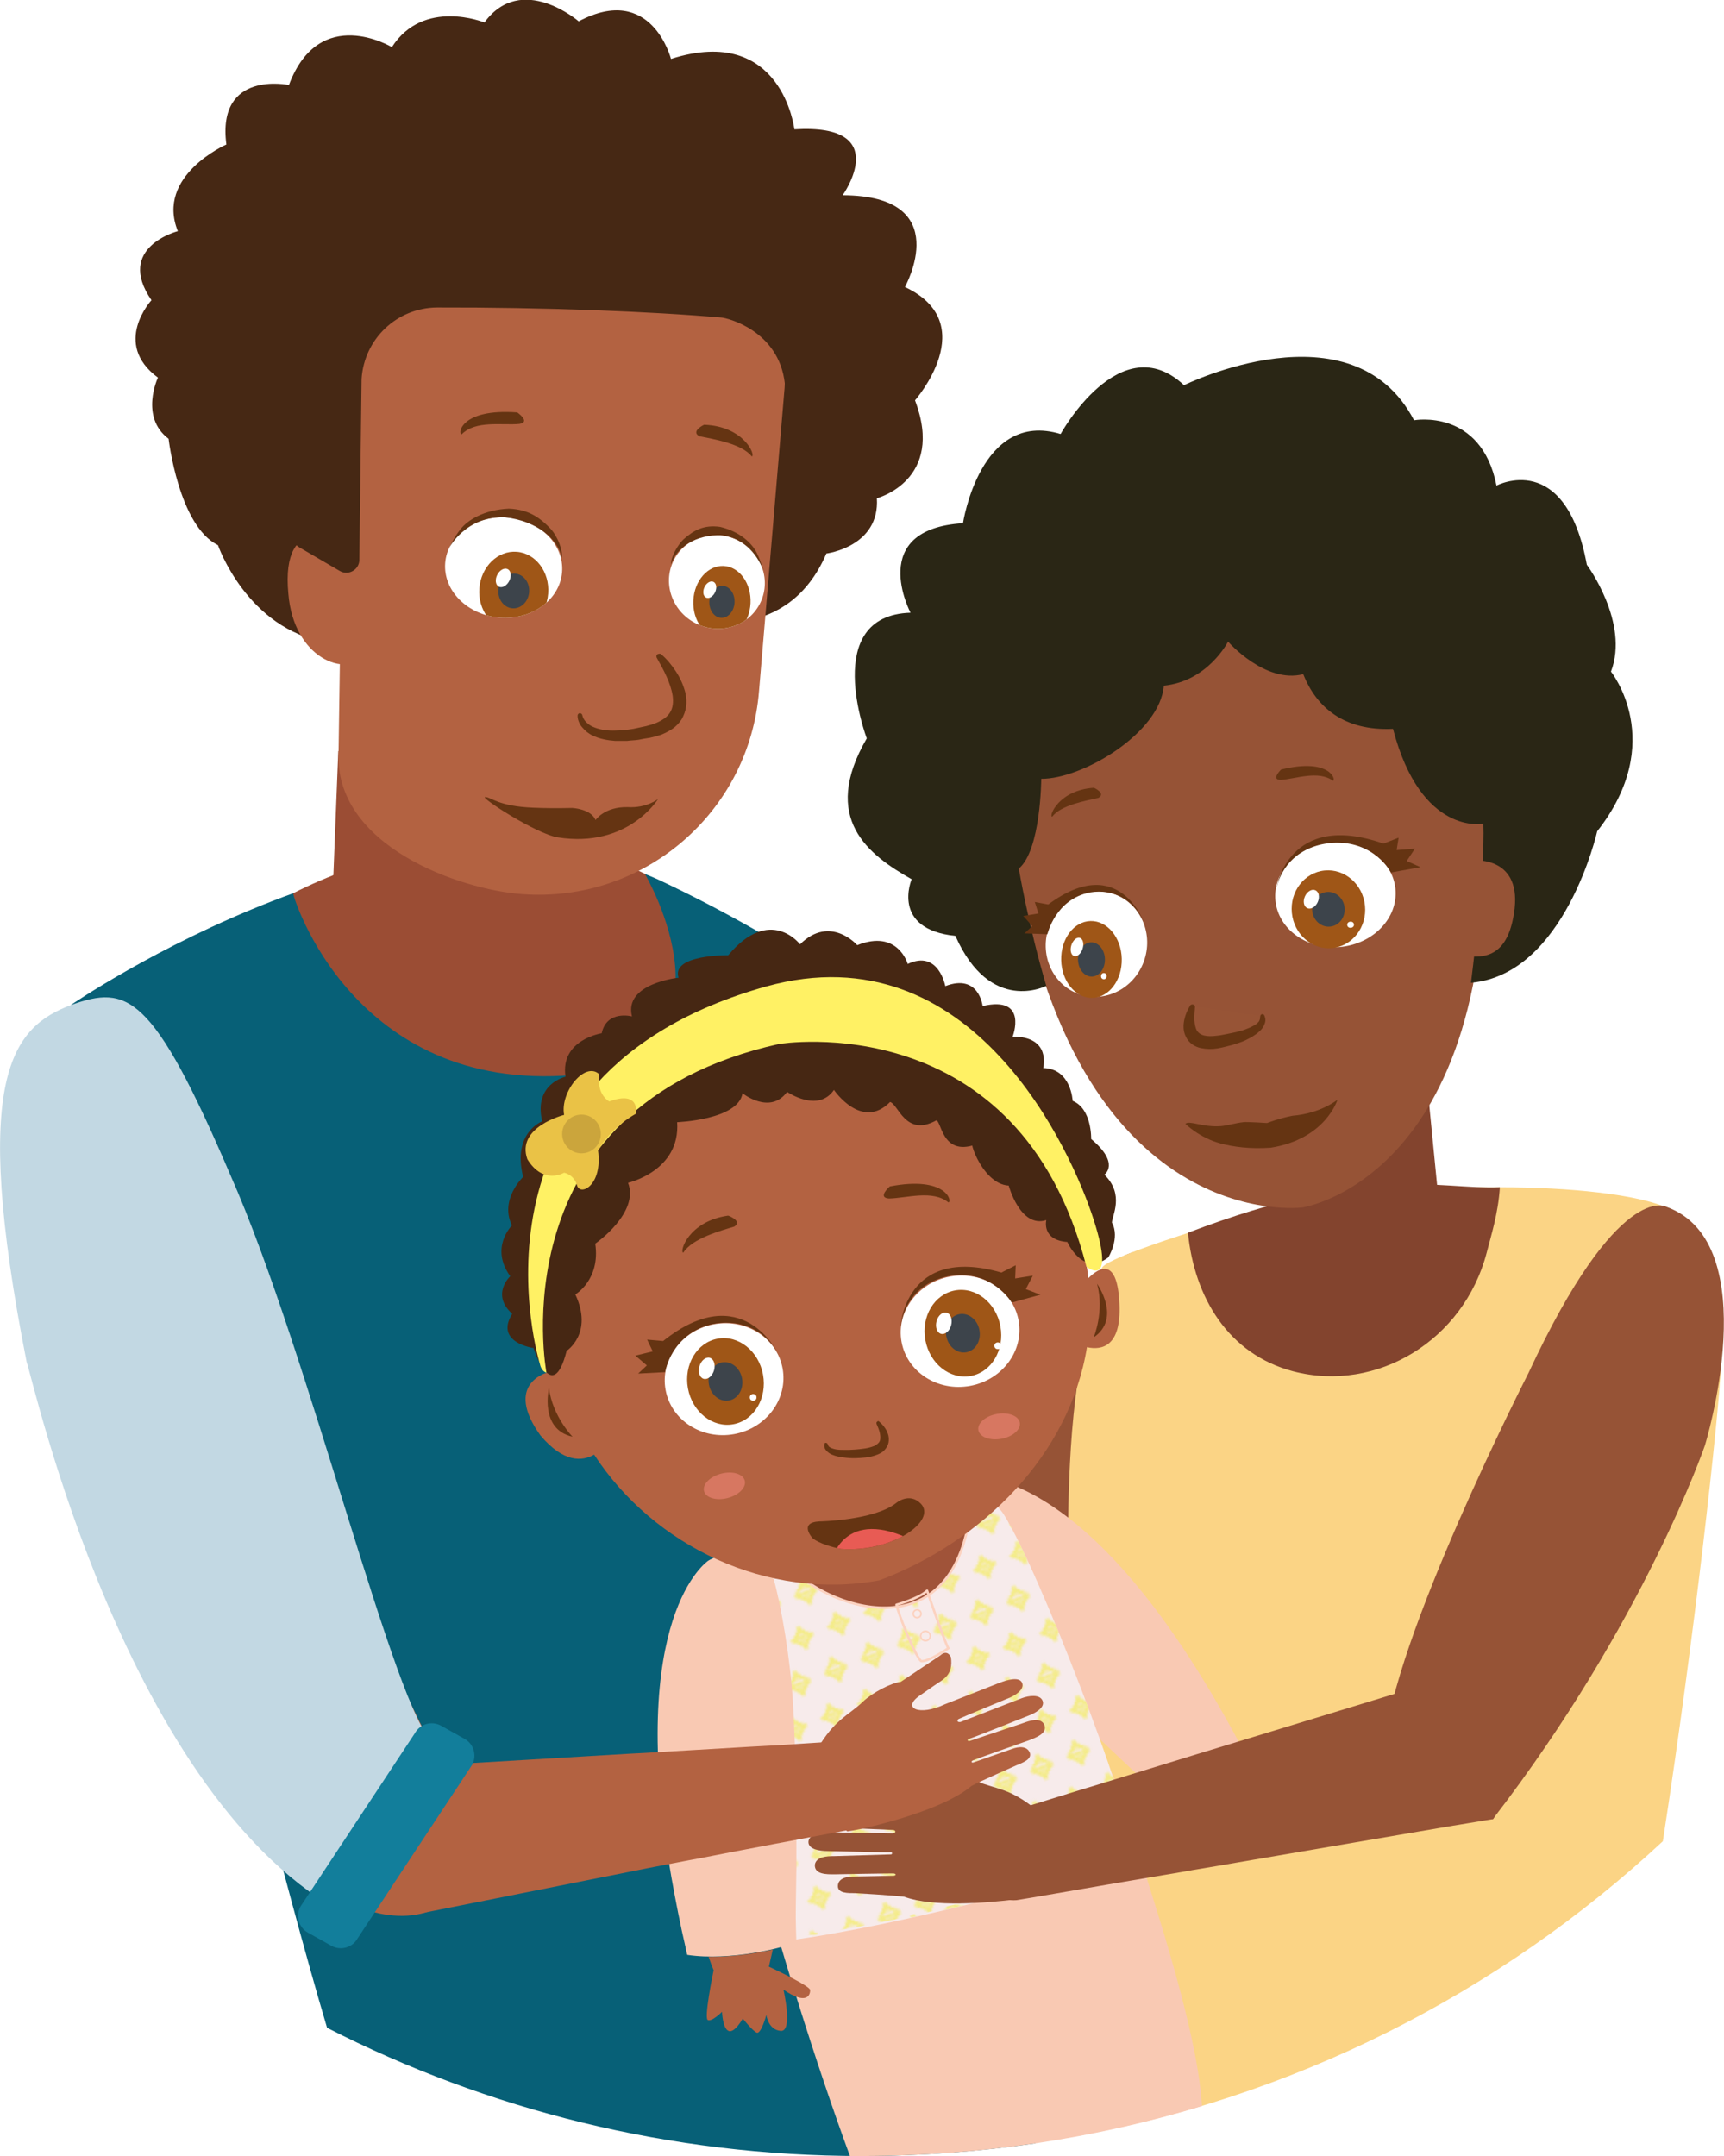 <?xml version="1.0" encoding="utf-8"?>
<!-- Generator: Adobe Illustrator 24.2.1, SVG Export Plug-In . SVG Version: 6.00 Build 0)  -->
<svg version="1.1" id="Layer_1" xmlns="http://www.w3.org/2000/svg" xmlns:xlink="http://www.w3.org/1999/xlink" x="0px" y="0px"
	 viewBox="0 0 614.6 768.5" style="enable-background:new 0 0 614.6 768.5;" xml:space="preserve">
<style type="text/css">
	.st0{fill:none;}
	.st1{fill:#F4EC83;}
	.st2{display:none;fill:#B36241;}
	.st3{fill:#965336;}
	.st4{fill:#FBD485;}
	.st5{fill:#83442E;}
	.st6{fill:#2A2615;}
	.st7{fill:#FFFFFF;}
	.st8{fill:#653412;}
	.st9{fill:#9F5617;}
	.st10{fill:#3D444B;}
	.st11{fill:#975436;}
	.st12{fill:#076077;}
	.st13{fill:#9B4D34;}
	.st14{fill:#462814;}
	.st15{fill:#B36241;}
	.st16{clip-path:url(#SVGID_2_);}
	.st17{clip-path:url(#SVGID_4_);}
	.st18{fill:#F9C9B3;}
	.st19{clip-path:url(#SVGID_6_);fill:url(#SVGID_7_);stroke:url(#SVGID_8_);stroke-width:1.154;stroke-miterlimit:10;}
	.st20{fill:#A05339;stroke:#FCD2C0;stroke-width:0.865;stroke-linejoin:round;stroke-miterlimit:10;}
	.st21{fill:none;stroke:#FCD2C0;stroke-width:0.865;stroke-linejoin:round;stroke-miterlimit:10;}
	.st22{fill:none;stroke:#FCD2C0;stroke-width:0.577;stroke-linejoin:round;stroke-miterlimit:10;}
	.st23{fill:#462713;}
	.st24{clip-path:url(#SVGID_10_);fill:#E85B54;}
	.st25{fill:#D77761;}
	.st26{fill:#FFF164;}
	.st27{fill:#EAC246;}
	.st28{fill:#CBA53C;}
	.st29{fill:#C2D8E3;}
	.st30{fill:#127E9B;}
</style>
<pattern  width="32" height="32.1" patternUnits="userSpaceOnUse" id="Nouveau_motif_2" viewBox="4.5 -33 32 32.1" style="overflow:visible;">
	<g>
		<rect x="4.5" y="-33" class="st0" width="32" height="32.1"/>
		<g id="fleur_22_">
			<ellipse class="st1" cx="28.5" cy="-2.7" rx="0.6" ry="2.6"/>
			<ellipse transform="matrix(0.866 -0.5 0.5 0.866 5.167 14.591)" class="st1" cx="29.8" cy="-2.3" rx="0.6" ry="2.6"/>
			<ellipse transform="matrix(0.498 -0.867 0.867 0.498 16.633 25.963)" class="st1" cx="30.8" cy="-1.4" rx="0.6" ry="2.6"/>
			<ellipse transform="matrix(0.856 -0.517 0.517 0.856 4.537 13.397)" class="st1" cx="26.3" cy="-1.4" rx="2.6" ry="0.6"/>
			<ellipse transform="matrix(0.481 -0.877 0.877 0.481 16.232 22.674)" class="st1" cx="27.3" cy="-2.4" rx="2.6" ry="0.6"/>
		</g>
		<g id="fleur_5_">
			<ellipse class="st1" cx="12.5" cy="-2.7" rx="0.6" ry="2.6"/>
			<ellipse transform="matrix(0.866 -0.5 0.5 0.866 3.024 6.595)" class="st1" cx="13.8" cy="-2.3" rx="0.6" ry="2.6"/>
			<ellipse transform="matrix(0.498 -0.867 0.867 0.498 8.611 12.099)" class="st1" cx="14.8" cy="-1.4" rx="0.6" ry="2.6"/>
			<ellipse transform="matrix(0.856 -0.517 0.517 0.856 2.232 5.126)" class="st1" cx="10.3" cy="-1.4" rx="2.6" ry="0.6"/>
			<ellipse transform="matrix(0.481 -0.877 0.877 0.481 7.933 8.655)" class="st1" cx="11.3" cy="-2.4" rx="2.6" ry="0.6"/>
		</g>
		<g id="fleur_16_">
			<ellipse class="st1" cx="36.5" cy="-18.7" rx="0.6" ry="2.6"/>
			<ellipse transform="matrix(0.866 -0.5 0.5 0.866 14.254 16.441)" class="st1" cx="37.8" cy="-18.4" rx="0.6" ry="2.6"/>
			<ellipse transform="matrix(0.498 -0.867 0.867 0.498 34.539 24.854)" class="st1" cx="38.7" cy="-17.4" rx="0.6" ry="2.6"/>
			
				<ellipse transform="matrix(0.862 -0.508 0.508 0.862 12.893 17.616)" class="st1" cx="38.7" cy="-14.8" rx="2.6" ry="0.6"/>
			
				<ellipse transform="matrix(0.491 -0.871 0.871 0.491 31.338 25.849)" class="st1" cx="37.8" cy="-13.9" rx="2.6" ry="0.6"/>
			
				<ellipse transform="matrix(1 -1.093121e-02 1.093121e-02 1 0.15 0.398)" class="st1" cx="36.5" cy="-13.5" rx="0.6" ry="2.6"/>
			<ellipse transform="matrix(0.861 -0.509 0.509 0.861 11.996 15.989)" class="st1" cx="35.2" cy="-13.9" rx="0.6" ry="2.6"/>
			
				<ellipse transform="matrix(0.489 -0.872 0.872 0.489 30.484 22.281)" class="st1" cx="34.3" cy="-14.9" rx="0.6" ry="2.6"/>
			
				<ellipse transform="matrix(1 -1.652914e-02 1.652914e-02 1 0.272 0.559)" class="st1" cx="33.9" cy="-16.2" rx="2.6" ry="0.6"/>
			<ellipse transform="matrix(0.856 -0.517 0.517 0.856 13.981 15.222)" class="st1" cx="34.3" cy="-17.5" rx="2.6" ry="0.6"/>
			<ellipse transform="matrix(0.481 -0.877 0.877 0.481 34.434 21.365)" class="st1" cx="35.3" cy="-18.4" rx="2.6" ry="0.6"/>
			<ellipse class="st1" cx="36.5" cy="-16.1" rx="0.8" ry="0.8"/>
		</g>
		<g id="fleur_3_">
			<ellipse class="st1" cx="20.5" cy="-18.7" rx="0.6" ry="2.6"/>
			<ellipse transform="matrix(0.866 -0.5 0.5 0.866 12.111 8.445)" class="st1" cx="21.8" cy="-18.4" rx="0.6" ry="2.6"/>
			<ellipse transform="matrix(0.498 -0.867 0.867 0.498 26.518 10.99)" class="st1" cx="22.8" cy="-17.4" rx="0.6" ry="2.6"/>
			
				<ellipse transform="matrix(1 -5.509939e-03 5.509939e-03 1 8.916120e-02 0.127)" class="st1" cx="23.1" cy="-16.1" rx="2.6" ry="0.6"/>
			<ellipse transform="matrix(0.862 -0.508 0.508 0.862 10.678 9.496)" class="st1" cx="22.7" cy="-14.8" rx="2.6" ry="0.6"/>
			
				<ellipse transform="matrix(0.491 -0.871 0.871 0.491 23.192 11.915)" class="st1" cx="21.8" cy="-13.9" rx="2.6" ry="0.6"/>
			
				<ellipse transform="matrix(1 -1.093121e-02 1.093121e-02 1 0.149 0.223)" class="st1" cx="20.5" cy="-13.5" rx="0.6" ry="2.6"/>
			<ellipse transform="matrix(0.861 -0.509 0.509 0.861 9.765 7.841)" class="st1" cx="19.2" cy="-13.9" rx="0.6" ry="2.6"/>
			<ellipse transform="matrix(0.489 -0.872 0.872 0.489 22.31 8.331)" class="st1" cx="18.3" cy="-14.9" rx="0.6" ry="2.6"/>
			
				<ellipse transform="matrix(1 -1.652914e-02 1.652914e-02 1 0.27 0.294)" class="st1" cx="17.9" cy="-16.2" rx="2.6" ry="0.6"/>
			<ellipse transform="matrix(0.856 -0.517 0.517 0.856 11.675 6.951)" class="st1" cx="18.3" cy="-17.5" rx="2.6" ry="0.6"/>
			<ellipse transform="matrix(0.481 -0.877 0.877 0.481 26.135 7.346)" class="st1" cx="19.3" cy="-18.4" rx="2.6" ry="0.6"/>
			<ellipse class="st1" cx="20.5" cy="-16.1" rx="0.8" ry="0.8"/>
		</g>
		<g id="fleur_2_">
			<ellipse class="st1" cx="4.5" cy="-18.7" rx="0.6" ry="2.6"/>
			<ellipse transform="matrix(0.866 -0.5 0.5 0.866 9.968 0.448)" class="st1" cx="5.8" cy="-18.4" rx="0.6" ry="2.6"/>
			<ellipse transform="matrix(0.498 -0.867 0.867 0.498 18.496 -2.873)" class="st1" cx="6.8" cy="-17.4" rx="0.6" ry="2.6"/>
			
				<ellipse transform="matrix(1 -5.509939e-03 5.509939e-03 1 8.891847e-02 3.891221e-02)" class="st1" cx="7.1" cy="-16.1" rx="2.6" ry="0.6"/>
			<ellipse transform="matrix(0.862 -0.508 0.508 0.862 8.462 1.375)" class="st1" cx="6.8" cy="-14.8" rx="2.6" ry="0.6"/>
			<ellipse transform="matrix(0.491 -0.871 0.871 0.491 15.046 -2.019)" class="st1" cx="5.8" cy="-13.9" rx="2.6" ry="0.6"/>
			
				<ellipse transform="matrix(1 -1.093121e-02 1.093121e-02 1 0.148 4.835834e-02)" class="st1" cx="4.5" cy="-13.5" rx="0.6" ry="2.6"/>
			<ellipse transform="matrix(0.861 -0.509 0.509 0.861 7.533 -0.306)" class="st1" cx="3.2" cy="-13.9" rx="0.6" ry="2.6"/>
			<ellipse transform="matrix(0.489 -0.872 0.872 0.489 14.135 -5.619)" class="st1" cx="2.3" cy="-14.9" rx="0.6" ry="2.6"/>
			<ellipse transform="matrix(0.856 -0.517 0.517 0.856 9.37 -1.321)" class="st1" cx="2.3" cy="-17.5" rx="2.6" ry="0.6"/>
			<ellipse transform="matrix(0.481 -0.877 0.877 0.481 17.836 -6.674)" class="st1" cx="3.3" cy="-18.4" rx="2.6" ry="0.6"/>
			<ellipse class="st1" cx="4.5" cy="-16.1" rx="0.8" ry="0.8"/>
		</g>
		<g id="fleur_7_">
			<ellipse class="st1" cx="28.5" cy="-34.8" rx="0.6" ry="2.6"/>
			<ellipse transform="matrix(0.866 -0.5 0.5 0.866 21.197 10.295)" class="st1" cx="29.8" cy="-34.4" rx="0.6" ry="2.6"/>
			<ellipse transform="matrix(0.498 -0.867 0.867 0.498 44.425 9.881)" class="st1" cx="30.8" cy="-33.4" rx="0.6" ry="2.6"/>
			
				<ellipse transform="matrix(1 -5.509939e-03 5.509939e-03 1 0.178 0.171)" class="st1" cx="31.1" cy="-32.1" rx="2.6" ry="0.6"/>
			
				<ellipse transform="matrix(0.862 -0.508 0.508 0.862 19.925 11.335)" class="st1" cx="30.7" cy="-30.8" rx="2.6" ry="0.6"/>
			
				<ellipse transform="matrix(0.491 -0.871 0.871 0.491 41.232 10.716)" class="st1" cx="29.8" cy="-29.9" rx="2.6" ry="0.6"/>
			
				<ellipse transform="matrix(1 -1.093121e-02 1.093121e-02 1 0.325 0.31)" class="st1" cx="28.5" cy="-29.6" rx="0.6" ry="2.6"/>
			<ellipse transform="matrix(0.861 -0.509 0.509 0.861 19.047 9.678)" class="st1" cx="27.2" cy="-29.9" rx="0.6" ry="2.6"/>
			<ellipse transform="matrix(0.489 -0.872 0.872 0.489 40.38 7.112)" class="st1" cx="26.3" cy="-30.9" rx="0.6" ry="2.6"/>
			
				<ellipse transform="matrix(1 -1.652914e-02 1.652914e-02 1 0.536 0.424)" class="st1" cx="25.9" cy="-32.2" rx="2.6" ry="0.6"/>
			<ellipse transform="matrix(0.856 -0.517 0.517 0.856 21.119 8.775)" class="st1" cx="26.3" cy="-33.5" rx="2.6" ry="0.6"/>
			<ellipse transform="matrix(0.481 -0.877 0.877 0.481 44.337 6.036)" class="st1" cx="27.3" cy="-34.4" rx="2.6" ry="0.6"/>
			<ellipse class="st1" cx="28.5" cy="-32.2" rx="0.8" ry="0.8"/>
		</g>
		<g id="fleur_1_">
			<ellipse class="st1" cx="12.5" cy="-34.8" rx="0.6" ry="2.6"/>
			<ellipse transform="matrix(0.866 -0.5 0.5 0.866 19.054 2.299)" class="st1" cx="13.8" cy="-34.4" rx="0.6" ry="2.6"/>
			<ellipse transform="matrix(0.498 -0.867 0.867 0.498 36.403 -3.982)" class="st1" cx="14.8" cy="-33.4" rx="0.6" ry="2.6"/>
			
				<ellipse transform="matrix(1 -5.509939e-03 5.509939e-03 1 0.177 8.272137e-02)" class="st1" cx="15.1" cy="-32.1" rx="2.6" ry="0.6"/>
			<ellipse transform="matrix(0.862 -0.508 0.508 0.862 17.71 3.215)" class="st1" cx="14.7" cy="-30.8" rx="2.6" ry="0.6"/>
			
				<ellipse transform="matrix(0.491 -0.871 0.871 0.491 33.086 -3.218)" class="st1" cx="13.8" cy="-29.9" rx="2.6" ry="0.6"/>
			
				<ellipse transform="matrix(1 -1.093121e-02 1.093121e-02 1 0.324 0.135)" class="st1" cx="12.5" cy="-29.6" rx="0.6" ry="2.6"/>
			<ellipse transform="matrix(0.861 -0.509 0.509 0.861 16.816 1.531)" class="st1" cx="11.2" cy="-29.9" rx="0.6" ry="2.6"/>
			
				<ellipse transform="matrix(0.489 -0.872 0.872 0.489 32.206 -6.838)" class="st1" cx="10.3" cy="-30.9" rx="0.6" ry="2.6"/>
			
				<ellipse transform="matrix(1 -1.652914e-02 1.652914e-02 1 0.534 0.16)" class="st1" cx="9.9" cy="-32.2" rx="2.6" ry="0.6"/>
			<ellipse transform="matrix(0.856 -0.517 0.517 0.856 18.814 0.504)" class="st1" cx="10.3" cy="-33.5" rx="2.6" ry="0.6"/>
			<ellipse transform="matrix(0.481 -0.877 0.877 0.481 36.037 -7.983)" class="st1" cx="11.3" cy="-34.4" rx="2.6" ry="0.6"/>
			<ellipse class="st1" cx="12.5" cy="-32.2" rx="0.8" ry="0.8"/>
		</g>
	</g>
</pattern>
<g>
	<path class="st2" d="M234.9,720c-1.3-0.7,1.6-15.4,2.1-17.7c-9.9-24.7-15.8-69.4-15.8-69.4s19.9-0.7,36.4,1.1
		c7.8,26.5,1.4,57.5-0.9,67c3.4,1.6,14.5,6.8,14.6,8.4c0.1,1.8-1.2,5.5-9.5-0.1c0,0,3.4,15.1-1,14.7c-4.5-0.4-5.1-5.7-5.1-5.7
		s-2,7.1-3.5,6.3c-1.6-0.8-4.9-5-4.9-5s-3,5.4-5.1,4.4c-2.1-1-2.3-6.8-2.3-6.8S236.4,720.8,234.9,720z"/>
	<g>
		<path id="arrière_bras_d_2_" class="st3" d="M308.8,639.3c0,0,12.1,20.5,38,21c53.8-69.7,76.2-128.8,76.2-128.8
			s22.2-72.2-13.9-85.1c0,0-17-9.4-49,59.3C360,505.7,311,601.8,308.8,639.3z"/>
		<path class="st4" d="M592.8,656.3c11.5-74.4,19.8-150.8,20.7-168.9v-0.2c1.9-39.4-8.9-47.5-15.3-54.3c-1-1.1-2.9-2.1-5.4-3.1
			c0,0-0.1,0-0.2,0c-10.2-3.9-31.6-6.6-57.9-6.6c-2.1,0.1-4.3,0.1-6.5,0c-5.1,0.1-10.3,0.3-15.7,0.6c-12.9,0.7-26.5,2-40.2,4.2
			c-3.7,0.5-7.5,1.2-11.3,1.9c-1.2,0.2-2.3,0.4-3.5,0.7c-11.6,2.3-23.1,5.2-34.1,8.9c-8,2.6-28.5,9.3-30.5,12.3c-2,3-5,24-5.5,25.6
			c-7.1,23.8-6.6,70.4-6.6,70.4s-11,19.4-11.2,23.1c-0.2,4.1-0.6,9.9,0.3,16.7c0.1,0.8,0.2,1.7,0.3,2.6c0.6,3.7,1.5,7.5,3,11.5v0
			c1,2.9,2.4,5.8,4.2,8.7c0.8,1.4,1.7,2.7,2.7,4.1c2.3,3.3,5.2,6.6,8.7,9.8c0,0,0,2.4,0,6.9c0,4.2,0.1,10.2,0.1,17.5
			c0,4.8-6.3,73.5-9.7,113.5C461,748.2,534.6,710.4,592.8,656.3z"/>
		<path class="st5" d="M534.7,423.2c-0.6,9.4-3.2,17.4-4.7,23.3c-8.1,31.1-39,50.1-69,42.3c-23.1-6.1-35.2-26.3-37.5-49.4
			C489,414.5,512.6,424.1,534.7,423.2z"/>
		<path id="cou_2_" class="st5" d="M516.1,466.6l-50.5,4.9c-0.3,0-0.6-0.2-0.6-0.5l-9.7-98.8c0-0.3,0.2-0.6,0.5-0.6l50.5-4.9
			c0.3,0,0.6,0.2,0.6,0.5l9.7,98.8C516.7,466.3,516.4,466.5,516.1,466.6z"/>
		<g>
			<path class="st3" d="M361.6,304.3c20.9,136.8,102.7,126.1,102.7,126.1s75.8-11.3,63.8-156.4C493.8,153.9,350.9,195.8,361.6,304.3
				z"/>
			<path class="st6" d="M437.8,228.7c0,0-7.1,14.1-22.9,15.7c-1.3,16.8-28.9,33.3-43.7,33.2c0,0-0.1,25.4-8,32
				c0,0,3.5,20.7,9.8,41.8c0,0-19.9,10.4-32.4-17.8c-23.2-2.4-15.6-20.2-15.6-20.2c-15.4-8.7-32.6-21.6-16-50.2
				c0,0-16.6-43.8,15.6-44.8c0,0-15.8-29.8,18.7-31.9c0,0,6.1-40.5,34.8-31.8c0,0,21.3-38.6,44-17.4c0,0,60-29.6,82,12.5
				c0,0,23.9-4.4,29.4,23.3c0,0,24.6-13.1,32.2,28.2c0,0,15.3,20.6,8.6,38.1c0,0,20.2,25-4.9,56.9c0,0-11.5,51.1-45,54
				c0,0,5.1-40.2,4.4-56.7c0,0-22.2,4.5-32.2-33.8c-17.4,0.8-27.3-7.6-32-19.5C451,243.8,437.8,228.7,437.8,228.7z"/>
			<g id="cil_G_4_">
				
					<ellipse transform="matrix(0.995 -9.723506e-02 9.723506e-02 0.995 -28.762 47.82)" class="st7" cx="476.2" cy="319" rx="21.5" ry="18.7"/>
				<path class="st8" d="M506.4,309.1l-10.5,1.9c0,0-5.9-11.4-20.8-10.6c-12.4,1-18.3,8.7-20,16c0,0,4.1-27.6,38.1-15.7l5.4-2.1
					l-0.7,4.4l6.5-0.5l-2.9,4.4L506.4,309.1z"/>
			</g>
			<g id="pupil_G_4_">
				<g id="pupil_gauche_4_">
					
						<ellipse transform="matrix(0.995 -9.723506e-02 9.723506e-02 0.995 -29.282 47.594)" class="st9" cx="473.7" cy="324.2" rx="13.1" ry="13.9"/>
					
						<ellipse transform="matrix(0.995 -9.723506e-02 9.723506e-02 0.995 -29.282 47.594)" class="st10" cx="473.7" cy="324.2" rx="5.8" ry="6.2"/>
					
						<ellipse transform="matrix(0.415 -0.91 0.91 0.415 -18.454 612.811)" class="st7" cx="467.5" cy="320.8" rx="3.5" ry="2.5"/>
				</g>
				
					<ellipse transform="matrix(0.995 -9.723506e-02 9.723506e-02 0.995 -29.772 48.392)" class="st7" cx="481.6" cy="329.7" rx="1.2" ry="1.1"/>
			</g>
			<g id="cil_D_1_">
				
					<ellipse transform="matrix(0.303 -0.953 0.953 0.303 -48.374 607.127)" class="st7" cx="391" cy="336.6" rx="18.9" ry="18"/>
				<path class="st8" d="M365.2,332.7l8.2,0.3c0,0,2.8-12.5,15.2-14.9c8.4-1.4,16.1,2.7,19.5,11.4c0,0-8.7-26.2-34.4-7.1l-4.8-0.9
					l1.3,4.1l-5.4,0.9l3.2,3.6L365.2,332.7z"/>
			</g>
			<g id="pupil_D_1_">
				<g id="pupil_gauche_3_">
					
						<ellipse transform="matrix(1 -2.336995e-02 2.336995e-02 1 -7.885 9.185)" class="st9" cx="389" cy="341.9" rx="10.8" ry="13.7"/>
					
						<ellipse transform="matrix(1 -2.344119e-02 2.344119e-02 1 -7.909 9.213)" class="st10" cx="389" cy="341.9" rx="4.8" ry="6.1"/>
					
						<ellipse transform="matrix(0.302 -0.953 0.953 0.302 -53.786 601.629)" class="st7" cx="384.1" cy="337.6" rx="3.4" ry="2.1"/>
				</g>
				
					<ellipse transform="matrix(6.881338e-02 -0.998 0.998 6.881338e-02 19.04 716.6)" class="st7" cx="393.4" cy="348.1" rx="1.1" ry="1"/>
			</g>
			<g>
				<path class="st11" d="M425.2,358.6c0,0-6.5,15.8,10.5,12.5s14.3-8.9,14.3-8.9"/>
				<path class="st8" d="M426,359c-0.1,1.6-0.3,3.2-0.2,4.7c0.1,1.5,0.4,2.8,0.9,3.7c0.6,0.8,1.3,1.4,2.6,1.7
					c1.2,0.3,2.7,0.3,4.2,0.1c1.5-0.1,3.1-0.5,4.7-0.8l2.4-0.5l2.3-0.6c1.5-0.5,3-1.1,4.2-1.8l0.5-0.3l0.4-0.3
					c0.3-0.2,0.5-0.5,0.7-0.7c0.2-0.2,0.3-0.5,0.4-0.8c0.1-0.2,0.1-0.6,0.1-0.7l0.1-0.6c0.1-0.4,0.5-0.7,0.9-0.6
					c0.2,0.1,0.4,0.2,0.5,0.4c0.2,0.4,0.2,0.6,0.3,0.9c0.1,0.3,0.1,0.6,0.1,0.9c0,0.6-0.2,1.1-0.4,1.6c-0.4,1-1.1,1.8-1.8,2.4
					c-1.4,1.3-3.1,2.2-4.7,3c-0.8,0.4-1.6,0.7-2.5,1l-2.5,0.8c-1.7,0.4-3.3,0.9-5.2,1.2c-1.8,0.3-3.8,0.3-5.8-0.1
					c-1-0.2-2.1-0.6-3.1-1.3c-1-0.7-1.8-1.6-2.3-2.7c-1.1-2.1-1-4.3-0.6-6.1c0.4-1.9,1.1-3.5,2.1-5.1c0.3-0.4,0.9-0.5,1.3-0.2
					C425.9,358.3,426,358.6,426,359L426,359z"/>
			</g>
			<path class="st8" d="M456.7,274.3c0,0-3.8,3.7-0.1,3.7c5.4-0.4,13.4-3.5,18.6,0.3C476.4,278.1,474.2,270,456.7,274.3z"/>
			<path class="st8" d="M390,280.8c0,0,4.4,2,1.6,3.6c-4.3,1-13.3,2.5-16.5,6.7C373.8,291,377.4,281.6,390,280.8z"/>
			<path class="st8" d="M422.6,400.6c1.3-1.4,6.1,1.3,12.7,0.8c2.2-0.2,5.2-1.1,7.9-1.4c1.2-0.2,8.5,0.3,8.5,0.3s4.3-1.7,9.1-2.6
				c10-0.8,16-5.7,16-5.7s-4.2,14-23.8,17.1c-7.4,0.5-13.3-0.3-17.8-1.5C427.6,405.6,422.6,400.6,422.6,400.6z"/>
			<path class="st3" d="M525.5,306.7c0,0,17.6-1.6,14.2,19c-2.2,13.9-9.1,16.7-18.8,14.7C522.3,333.5,525.5,306.7,525.5,306.7z"/>
		</g>
		<path class="st12" d="M369.1,764l-48.1-398.8c0,0-36.2-28.2-86.4-51.7c-87.1-39.3-209.3,44.7-209.3,44.7s60.6,261.3,91.3,364.6
			c57.2,29.2,122,45.7,190.6,45.7C328.3,768.5,349,766.9,369.1,764z"/>
		<path class="st13" d="M204.1,383.2c-78.1,6.4-99.7-63.5-99.6-64.8c12.5-6.4,25.9-10.9,40.4-15.4c48.4-11.8,85,8.5,85,8.5
			S267.2,374.9,204.1,383.2z"/>
		<polygon id="cou" class="st13" points="171.3,341.2 117.7,341 120.6,267.7 174.7,275 		"/>
		<g id="tete">
			<path class="st14" d="M249.2,221c0,0,31.7,8.3,45.4-23.7c0,0,19.1-2.4,18-19.7c0,0,24.4-6.4,13.6-34.9c0,0,24.1-27.4-3.6-40.4
				c0,0,18.3-32.6-22.2-32.7c0,0,18.4-25.7-17.2-23.5c0,0-4.4-37.7-44-25.1c0,0-6.9-27.2-32.9-13.4c0,0-20.4-17.6-33.6,0.4
				c0,0-21.7-8.8-33,8.8c0,0-25.8-15.6-36.7,13.5c0,0-25.8-5.5-22.3,21.2c0,0-25.3,11.1-17.3,30.9c0,0-22.4,5.7-9.4,24.6
				c0,0-14.2,15.4,2.3,27.6c0,0-6.6,14,3.8,21.8c0,0,3.6,31.1,17.6,37.9c0,0,10.3,30,38.9,34.7S249.2,221,249.2,221z"/>
			<path class="st15" d="M186,318.7L186,318.7c43.4,3.3,81.2-29.1,84.6-72.5l9.1-107.9c1.1-14.2-9.6-26.7-23.8-27.8l-107.5-8.3
				c-13.1-1-24.6,8.8-25.6,22l-2.1,143.5C118.8,301.6,164.1,317.1,186,318.7z"/>
			<path class="st15" d="M122.3,192.5c0,0-22.4-10.9-19.5,19.2c1.9,22.8,20.3,30.2,28.1,21.8C138.3,205.5,122.3,192.5,122.3,192.5z"
				/>
			<path class="st14" d="M106.7,195.1l14.4,8.4c3,1.8,6.8-0.3,7-3.7l0.8-64.7c0.9-14.3,12.6-25.4,26.9-25.5
				c37.9-0.1,76.2,1.4,101.5,3.6c1.6,0.1,20.4,4.4,22.5,23.6c0.6,5.4,2.5,12.9,1.8,27.4c-0.3,5.5,7.5,6.8,9.1,1.6l8.7-29
				c0.2-0.7,0.3-1.3,0.3-2c0.3-8.7-1-66.5-94.6-63.8c-95.7,2.8-102.6,38.1-103,41.9c0,0.2,0,0.4,0,0.6l2.3,77.7
				C104.4,192.8,105.3,194.3,106.7,195.1z"/>
			<g>
				<path class="st15" d="M235.1,233.8c0,0,19.2,22.2-4.1,27.1c-23.3,4.9-24-5.9-24-5.9"/>
				<path class="st8" d="M235.7,233.2c2.1,1.8,3.8,3.9,5.3,6.2c1.5,2.3,2.7,4.9,3.4,7.8c0.3,1.5,0.4,3,0.2,4.6
					c-0.2,1.6-0.8,3.2-1.6,4.6c-0.9,1.4-2.1,2.6-3.3,3.4c-1.3,0.9-2.6,1.5-4,2.1c-0.7,0.2-1.4,0.4-2,0.6l-2.1,0.5
					c-1.3,0.2-2.7,0.4-4,0.7c-1.3,0.2-2.7,0.2-4.1,0.4c-0.7,0-1.4,0-2.1,0c-0.7,0-1.4,0-2.1,0c-2.7-0.2-5.6-0.7-8.2-2
					c-0.7-0.3-1.3-0.8-1.9-1.2c-0.6-0.5-1.1-1-1.6-1.6c-0.3-0.3-0.5-0.6-0.7-0.9c-0.2-0.3-0.4-0.7-0.5-1c-0.3-0.7-0.5-1.4-0.5-2.3
					c0-0.5,0.4-0.9,0.8-0.9c0.4,0,0.8,0.3,0.9,0.7l0,0.1c0.1,0.4,0.3,1,0.6,1.4c0.1,0.2,0.3,0.5,0.5,0.7c0.2,0.2,0.3,0.4,0.6,0.6
					c0.8,0.8,1.8,1.3,2.9,1.7c2.2,0.8,4.6,1.1,7.1,1c1.2,0,2.5-0.1,3.7-0.2c1.2-0.2,2.5-0.3,3.7-0.6c1.2-0.3,2.5-0.5,3.7-0.8
					l1.8-0.5l1.7-0.6c2.1-0.9,4-2.1,5-3.8c1-1.6,1.2-3.7,0.9-5.9c-0.7-4.5-3.2-9.2-5.7-13.6l0,0c-0.2-0.4-0.1-1,0.3-1.2
					C235.1,232.9,235.5,233,235.7,233.2z"/>
			</g>
			<path class="st8" d="M184.4,147c0,0,4.9,3.4,0.8,4.1c-6.1,0.6-15.6-1.4-20.6,3.7C163.1,154.9,164,145.5,184.4,147z"/>
			<path class="st8" d="M251,151.4c0,0-4.9,2.3-1.7,4.1c4.9,1,15.1,2.6,18.7,7.2C269.5,162.4,265.3,151.9,251,151.4z"/>
			<g id="cil_G_1_">
				
					<ellipse transform="matrix(7.663707e-02 -0.997 0.997 7.663707e-02 -35.907 365.746)" class="st7" cx="179.5" cy="202.3" rx="17.9" ry="20.9"/>
				<path class="st8" d="M160.2,195.2c0,0,5.9-11.4,19.9-10.8c11.4,1.3,19,7.9,20.2,14.5c0.4-3-1.6-7.7-3.9-10.3c-4-4.2-8-7-15-7.3
					c-8.9,0.4-14.7,4.1-17.3,7.4C161.6,191.9,160.2,195.2,160.2,195.2z"/>
			</g>
			<g id="cil_G_3_">
				
					<ellipse transform="matrix(0.42 -0.907 0.907 0.42 -39.941 352.207)" class="st7" cx="255.7" cy="207.4" rx="16.6" ry="17.2"/>
				<path class="st8" d="M272.2,203.6c0,0-3.4-11.3-14.8-12.8c-9.4-0.4-16.4,4.5-18.2,10.4c0-2.8,2.3-6.8,4.4-8.9
					c3.7-3.3,7.3-5.3,13.1-4.5c7.2,1.7,11.4,5.9,13.1,9.3C271.4,200.4,272.2,203.6,272.2,203.6z"/>
			</g>
			<g>
				<defs>
					
						<ellipse id="SVGID_1_" transform="matrix(7.663707e-02 -0.997 0.997 7.663707e-02 -35.907 365.746)" cx="179.5" cy="202.3" rx="17.9" ry="20.9"/>
				</defs>
				<clipPath id="SVGID_2_">
					<use xlink:href="#SVGID_1_"  style="overflow:visible;"/>
				</clipPath>
				<g id="pupil_G_1_" class="st16">
					<g id="pupil_gauche_6_">
						
							<ellipse transform="matrix(7.663707e-02 -0.997 0.997 7.663707e-02 -40.858 377.157)" class="st9" cx="183.2" cy="210.6" rx="14" ry="12.3"/>
						
							<ellipse transform="matrix(7.663707e-02 -0.997 0.997 7.663707e-02 -40.858 377.157)" class="st10" cx="183.2" cy="210.6" rx="6.2" ry="5.5"/>
						
							<ellipse transform="matrix(0.451 -0.893 0.893 0.451 -85.327 273.24)" class="st7" cx="179.3" cy="205.9" rx="3.5" ry="2.4"/>
					</g>
				</g>
			</g>
			<g>
				<defs>
					
						<ellipse id="SVGID_3_" transform="matrix(0.42 -0.907 0.907 0.42 -39.941 352.207)" cx="255.7" cy="207.4" rx="16.6" ry="17.2"/>
				</defs>
				<clipPath id="SVGID_4_">
					<use xlink:href="#SVGID_3_"  style="overflow:visible;"/>
				</clipPath>
				<g id="pupil_G_3_" class="st17">
					<g id="pupil_gauche_2_">
						
							<ellipse transform="matrix(5.023468e-02 -0.999 0.999 5.023468e-02 30.052 460.787)" class="st9" cx="257.3" cy="214.6" rx="12.8" ry="10.2"/>
						
							<ellipse transform="matrix(5.030816e-02 -0.999 0.999 5.030816e-02 30.034 460.77)" class="st10" cx="257.3" cy="214.6" rx="5.7" ry="4.5"/>
						
							<ellipse transform="matrix(0.419 -0.908 0.908 0.419 -43.972 351.9)" class="st7" cx="253.1" cy="210.3" rx="3.1" ry="2.1"/>
					</g>
				</g>
			</g>
		</g>
		<g>
			<path class="st15" d="M448.6,628.7c0.4-1.5-12.6-9-14.6-10.2c-11.8-23.9-41.3-57.9-41.3-57.9s-13.8,14.3-23.5,27.9
				c14.6,23.5,41.9,39.3,50.6,43.9c-1.1,3.6-4.6,15.4-3.5,16.5c1.3,1.3,5,2.8,6.2-7.2c0,0,9,12.6,11.6,9c2.7-3.6-0.9-7.5-0.9-7.5
				s6.6,3.2,7,1.5c0.4-1.7-0.5-7-0.5-7s6,1.4,6.7-0.9c0.7-2.2-3.6-6.2-3.6-6.2S448.2,630.3,448.6,628.7z"/>
			<path class="st18" d="M338.3,526.6c0,0,45.3-15.8,104.7,96.9c0,0-16.7,12.7-33.6,12.7c0,0-70.9-65.5-82.1-85.4
				C316.1,530.8,338.3,526.6,338.3,526.6z"/>
		</g>
		<path class="st18" d="M405.5,658.5c-2.4-10.7-9.1-26.5-9.1-26.5l-68.2,16.8l-20.7,5.1l-37.2,10.7c6.5,25.6,20.7,71.5,32.7,103.9
			c1.5,0,2.9,0,4.4,0c42.1,0,82.8-6.2,121.1-17.8C426.8,720.9,407.4,666.7,405.5,658.5z"/>
		<g>
			<g>
				<defs>
					<path id="SVGID_5_" d="M254.3,571.9c0,0,14.6,108.8,20.9,120.4c26.7-2,130.1-25,127.6-36.5c0-11.1-31.9-95.1-44.9-115.9
						C344.9,519.2,275.6,532.1,254.3,571.9z"/>
				</defs>
				<use xlink:href="#SVGID_5_"  style="overflow:visible;fill:#F7EBEB;"/>
				<clipPath id="SVGID_6_">
					<use xlink:href="#SVGID_5_"  style="overflow:visible;"/>
				</clipPath>
				
					<pattern  id="SVGID_7_" xlink:href="#Nouveau_motif_2" patternTransform="matrix(0.813 -0.316 0.324 0.834 940.363 -3551.421)">
				</pattern>
				
					<pattern  id="SVGID_8_" xlink:href="#Nouveau_motif_2" patternTransform="matrix(0.813 -0.316 0.324 0.834 940.618 -3591.561)">
				</pattern>
				<path class="st19" d="M252.9,571.5c0,0,6.3,103.1,30.1,119.1c0,0,62-8.3,122.9-30.8c-6.1-46.5-21.2-69.7-21.2-69.7
					s-22.1-53.6-35.9-57C306.5,526.1,273.7,531,252.9,571.5z"/>
			</g>
			<g>
				<path class="st20" d="M282.2,558.7c9.8,12.6,59,33.5,64.1-23.4C308.1,531.7,282.2,558.7,282.2,558.7z"/>
				<path class="st21" d="M319.6,572c0,0,8-2.2,10.9-5c0,0,6.6,19.3,7.6,20.5c0,0-7.1,4.9-9.7,4.6
					C326.3,590.5,320.2,575.2,319.6,572z"/>
				
					<ellipse transform="matrix(0.796 -0.605 0.605 0.796 -281.451 315.027)" class="st22" cx="327" cy="575.4" rx="1.4" ry="1.4"/>
				
					<ellipse transform="matrix(0.796 -0.605 0.605 0.796 -285.642 318.484)" class="st22" cx="330" cy="583.3" rx="1.7" ry="1.7"/>
			</g>
		</g>
		<g>
			<path class="st18" d="M283.7,680v-0.2c0.1-4.3,0.1-8.8,0.2-13.7c0-2.9,0-5.9,0-9c0-6.4,0-13.2-0.1-20c-0.2-10.2-0.6-20.4-1.1-30
				c-0.9-15.5-4.2-34.6-6.8-43.9c-0.1-0.3-0.2-0.5-0.3-0.8c-5.4-13-16.5-9.4-21-7.2c-1.3,0.6-2.1,1.1-2.1,1.1s-29.5,19.3-13.1,113.1
				c1.4,7.8,3,16.2,5.1,25.2c0.1,0.7,0.3,1.4,0.5,2.2c15.1,2.3,34.8-2.5,38.9-4.7C283.9,692.3,283.6,683.8,283.7,680z"/>
		</g>
		<path class="st15" d="M274.1,701c0.4-1.5,0.8-3.6,1.4-6.1c-6.2,1.4-14.8,2.7-22.9,2.6c0.6,1.7,1.2,3.3,1.8,4.8
			c-0.5,2.3-3.4,17-2.1,17.7c1.4,0.8,5.1-2.9,5.1-2.9s0.2,5.9,2.3,6.8c2.1,1,5.1-4.4,5.1-4.4s3.3,4.2,4.9,5c1.6,0.8,3.5-6.3,3.5-6.3
			s0.6,5.3,5.1,5.7c4.5,0.4,1-14.7,1-14.7c8.3,5.7,9.6,1.9,9.5,0.1C288.6,707.9,277.5,702.6,274.1,701z"/>
		<g>
			<path class="st15" d="M388,455.6c-0.2-1.9-0.5-3.9-0.9-5.8c-9.6-52.2-59.6-86.8-111.8-77.2c-52.2,9.6-86.8,59.6-77.2,111.8
				c0.3,1.4,0.6,2.8,0.9,4.1c-4.7,0-19.5,4.9-6.3,23.2c8.3,9.8,14.9,9.2,19.1,6.8c21.3,32.7,61.9,52.1,101.7,44.8
				c36.7-13.8,67.8-44.7,74-83.1c5.5,1.2,12.2-0.4,11.6-15.2C398.4,448.2,392.1,451.5,388,455.6z"/>
			
				<ellipse transform="matrix(0.984 -0.18 0.18 0.984 -79.836 69.392)" class="st7" cx="342.2" cy="474.3" rx="21.2" ry="19.8"/>
			<path class="st23" d="M190.2,480.5c0,0,6.7,21.1,11.8,1c0,0,9.6-6.2,3.1-20.1c0,0,9-5.2,7.1-18.1c0,0,15.8-10.9,11.7-21.7
				c0,0,18.7-4.2,17.5-21.6c0,0,21.8-0.8,23.3-10.3c0,0,9.8,7.8,15.9-0.5c0,0,11,7.6,16.7-0.7c0,0,9.9,14.6,20,4.3
				c2.9,0.7,5.5,12.6,16.4,6.6c1.9-0.4,1.9,12.8,14,8.6c-3.8-5.3,1.8,14.1,11.9,14.6c0,0,4.1,15.3,13.4,12.3c0,0-1.8,7.1,7.5,7.8
				c0,0,5.5,12.5,14.6,5.5c0,0,4.3-6.9,1.3-12.4c0-2.4,4.6-10-2.7-17.1c0,0,5.8-3.9-4.7-12.7c0,0,0.3-10.8-6.6-13.6
				c0,0-0.5-11.5-10.5-11.7c0,0,3-11.3-10.9-11.2c0,0,5.7-14.7-10.7-10.9c0,0-1.3-11.7-13.3-7.1c0,0-2.4-13.1-13.4-7.9
				c0,0-3.5-12.5-18-6.7c0,0-9.6-11-20.4-0.3c0,0-10.6-14-25.6,3.9c0,0-20.4-0.3-17.7,8c0,0-19.6,2-16.6,13.8c0,0-9-2.4-10.8,6
				c0,0-14.9,2.3-12.9,15.5c0,0-11.5,2.5-8.3,15.9c0,0-10.8,4-6.8,19.8c0,0-8.5,8.1-4,17.3c0,0-8,7.9-0.6,18.1c0,0-7,6.5,0.7,13.4
				C176.2,478.6,190.2,480.5,190.2,480.5z"/>
			<path class="st8" d="M313.4,506.7c1.1,0.9,2,2,2.7,3.3c0.3,0.7,0.6,1.4,0.7,2.2c0.1,0.8,0.1,1.7-0.2,2.6
				c-0.3,0.9-0.9,1.7-1.5,2.3c-0.6,0.6-1.4,1-2.1,1.3c-1.4,0.6-2.8,0.9-4.2,1.1c-2.8,0.3-5.3,0.4-8.1,0c-1.4-0.2-2.7-0.4-4.1-1
				c-0.7-0.3-1.3-0.7-1.9-1.3c-0.6-0.6-1-1.4-0.8-2.5c0.1-0.3,0.3-0.5,0.6-0.4c0.1,0,0.3,0.1,0.4,0.2l0.3,0.5c0,0.1,0.1,0.3,0.2,0.5
				c0.1,0.1,0.2,0.2,0.2,0.2l0.3,0.2c0.4,0.3,0.9,0.4,1.5,0.6c1.1,0.3,2.3,0.3,3.5,0.3l1.9,0l1.9-0.1c1.2-0.1,2.5-0.2,3.7-0.4
				c1.2-0.2,2.3-0.5,3.3-0.9c0.9-0.5,1.6-1,1.9-1.7c0.3-0.6,0.3-1.6,0.1-2.7c-0.2-1.1-0.7-2.3-1.2-3.4l0-0.1c-0.2-0.3,0-0.7,0.4-0.9
				C312.9,506.5,313.2,506.5,313.4,506.7z"/>
			<path class="st8" d="M317.2,422.9c0,0-4.6,4-0.3,4.3c6.2-0.1,15.6-3.2,21.2,1.4C339.6,428.4,337.5,419,317.2,422.9z"/>
			<path class="st8" d="M259.6,433.3c0,0,5.2,1.9,2.2,3.9c-4.9,1.5-15,4.2-18.2,9.3C242.1,446.4,245.3,435.3,259.6,433.3z"/>
			<g>
				<defs>
					<path id="SVGID_9_" d="M292.1,542.3c0,0,19.3-0.3,27.3-6.5c0,0,4.7-4.1,8.9,0.2c5.7,6-9.9,17.4-28.5,16.1
						c-7.6-1.5-10.1-3.8-10.1-3.8S284.5,542.7,292.1,542.3z"/>
				</defs>
				<use xlink:href="#SVGID_9_"  style="overflow:visible;fill:#653412;"/>
				<clipPath id="SVGID_10_">
					<use xlink:href="#SVGID_9_"  style="overflow:visible;"/>
				</clipPath>
				<path class="st24" d="M296.3,556.7c0,0,4.1-20.5,29.9-7.2C318.3,564.3,296.3,556.7,296.3,556.7z"/>
			</g>
			<path class="st8" d="M370.9,461.5l-10.2,2.8c0,0-6.9-11.6-21.5-9.6c-12.1,1.9-17.2,10.6-18.2,18.4c0,0,1.4-29.5,36-19.5l5.1-2.6
				l-0.2,4.7l6.3-1l-2.5,4.8L370.9,461.5z"/>
			
				<ellipse transform="matrix(0.984 -0.18 0.18 0.984 -84.288 54.521)" class="st7" cx="258.1" cy="491.4" rx="21.2" ry="19.9"/>
			<path class="st8" d="M227.5,489.6l9.6-0.5c0,0,2.1-13.4,16.3-17c9.6-2.2,19.1,1.4,23.9,10.3c0,0-12.7-26.9-40.9-4.4l-5.7-0.5
				l2,4.2l-6.2,1.5l4.1,3.5L227.5,489.6z"/>
			
				<ellipse transform="matrix(0.984 -0.18 0.18 0.984 -85.712 72.457)" class="st25" cx="356.1" cy="508.2" rx="7.5" ry="4.5"/>
			
				<ellipse transform="matrix(0.968 -0.249 0.249 0.968 -123.977 81.263)" class="st25" cx="258.6" cy="529.7" rx="7.5" ry="4.5"/>
			<path class="st8" d="M391.1,457.6c0,0,8.8,12.3-1.2,19.1C389.9,476.7,393.8,467.4,391.1,457.6z"/>
			<path class="st8" d="M195.7,494.8c0,0-3.5,14.7,8.4,17.3C204.1,512.1,197,504.9,195.7,494.8z"/>
			<g>
				<g id="pupil_gauche">
					
						<ellipse transform="matrix(0.984 -0.18 0.18 0.984 -79.944 69.592)" class="st9" cx="343.2" cy="475" rx="13.6" ry="15.5"/>
					
						<ellipse transform="matrix(0.984 -0.18 0.18 0.984 -79.944 69.592)" class="st10" cx="343.2" cy="475" rx="6" ry="6.9"/>
					
						<ellipse transform="matrix(0.251 -0.968 0.968 0.251 -204.497 679.028)" class="st7" cx="336.5" cy="471.6" rx="3.9" ry="2.7"/>
				</g>
				<circle class="st7" cx="355.7" cy="479.7" r="1.2"/>
			</g>
			<g>
				<g id="pupil_gauche_1_">
					
						<ellipse transform="matrix(0.984 -0.18 0.18 0.984 -84.43 54.636)" class="st9" cx="258.6" cy="492.2" rx="13.6" ry="15.5"/>
					
						<ellipse transform="matrix(0.984 -0.18 0.18 0.984 -84.43 54.636)" class="st10" cx="258.6" cy="492.2" rx="6" ry="6.9"/>
					
						<ellipse transform="matrix(0.289 -0.957 0.957 0.289 -287.734 588.013)" class="st7" cx="252.1" cy="487.8" rx="3.9" ry="2.7"/>
				</g>
				<circle class="st7" cx="268.5" cy="498.1" r="1.2"/>
			</g>
			<path class="st26" d="M192.5,486.3c0,0,0.4,2.4,2.3,3c0,0-18-94.8,83-117.2c0,0,85.5-14.1,109.5,79.4c0,0,10.6,8.5,2.7-16.4
				c-7.9-24.9-43.3-103.8-116.8-83.5C160.4,383.2,192.5,486.3,192.5,486.3z"/>
			<path class="st27" d="M201.1,397.4c0,0-17.2,4.3-13.1,15.8c5.7,9.3,13.1,4.8,13.1,4.8s3.5,0.6,4.6,4.5c1.1,4,9.2,0.1,7.5-12.4
				c5.2-8.9,13.5-13.1,13.5-13.1s1.7-8.5-9.5-4.4c0,0-4.6-2.3-3.6-9.7C208.6,378.2,199.6,389.2,201.1,397.4z"/>
			<circle class="st28" cx="207.3" cy="404.2" r="6.9"/>
		</g>
		<path class="st8" d="M173,284.1c2.3,0.1,4.6,3.3,17.1,3.8c4.2,0.2,8.9,0.2,13.9,0.1c0,0,6.7,0.3,8.3,4.3c0,0,3.2-4.8,11.5-4.6
			c6.8,0.4,10.8-2.9,10.8-2.9s-10.7,17.6-35.7,13.7C191.2,297.3,170.7,284,173,284.1z"/>
		<g id="bras_2_">
			<path id="arrière_bras_d_1_" class="st3" d="M493.6,623c0,0,12.7,24.9,38.6,25.4c53.8-69.7,75.6-133.2,75.6-133.2
				s22.2-72.2-13.9-85.1c0,0-17-9.4-49,59.3C544.9,489.4,495.8,585.5,493.6,623z"/>
			<path class="st3" d="M534.4,644.1C534.4,644.1,534.4,644.1,534.4,644.1c-0.2,0.6-0.4,1-0.6,1.5l0,0c-0.4,1-0.9,1.9-1.5,2.8
				l-13.9,2.3c0,0,0,0-0.1,0L440.4,664l-5.8,1l-9,1.5l-3.3,0.6L411,669l-15.9,2.7l-25.5,4.4l-7.2,1.2c-1.3,0.1-2.4,0-3.4-0.2
				c-2.8-0.7-4-2.8-4.6-5.9c-0.5-2.3-0.6-5.2-1-8.2c-1.1-8.5-0.8-16.3,7.6-17.5l6.4-2l7.4-2.3l5.5-1.7l5.5-1.7l5.3-1.6l35.8-11
				l5.6-1.7l61.3-18.7l11.4-3.5C517.7,599.1,542.4,623.5,534.4,644.1z"/>
			<path class="st3" d="M369.5,645.1c-9.8-8-14.6-7.3-21.3-10.2c-4.1-1.8-11.8-2.7-15-1.9l-16.6-4c0,0-2.8-1.4-3.2,1.9
				c1.4,6.4,5.3,6.5,8.9,7.3l6.1,1.5c7.9,1.9,2.8,7-7.1,6l-21-0.4c-2.6,0-7.4,0.2-7.5,2.8c0,2.6,4.1,3.4,6.7,3.4
				c0,0,18.3,0.7,19,0.8c0.7,0.1,1.2,0.9-0.2,1.2l-23.5-0.4c-2.6,0-6.6,0.9-6.6,3.5c0,2.6,4.1,3.2,6.7,3.2c0,0,21.8,0.5,22.5,0.4
				c0.7-0.2,0.9,0.8,0.2,0.8l-20.2,0.6c-2.6,0-6.4,0.2-6.9,3c-0.3,3.6,4.3,3.5,6.9,3.5c0,0,20.8-0.4,21.3-0.3
				c0.9,0.2,0.7,0.7-0.1,0.8l-14.5,0.3c-2.6,0-5.4,0.8-5.4,3.4c0,2.6,3.6,2.5,6.2,2.5c0,0,13.9,0.8,17.5,1.3
				c10.3,3.8,29.5,2.2,39.9,0.9c4.3-0.5,7.2-1.2,7.2-1.2S379.9,662,369.5,645.1z"/>
		</g>
		<g id="bras_g_1_">
			<path class="st15" d="M136.4,679.9C136.4,679.9,136.4,680,136.4,679.9c0.3,0.5,0.7,0.8,1.1,1.2l0,0c0.7,0.8,13.1,0.8,13.1,0.8
				l80.8-16.1l5.7-1.1l8.9-1.7l3.3-0.6l11.3-2.2l15.8-3l25.5-4.8l7.1-1.4c1.3-0.4,2.3-0.8,3.1-1.3c2.4-1.6,2.7-4,2.2-7.1
				c-0.4-2.3-1.2-5.1-1.9-8.1c-2-8.4-4.9-15.5-13.3-13.8l-6.7,0.4l-7.8,0.5l-5.7,0.4l-5.7,0.3l-5.6,0.3l-37.4,2.2l-5.8,0.3l-64,3.8
				l-11.9,0.7C136.4,632,121.7,663.4,136.4,679.9z"/>
			<path class="st15" d="M291.3,623.5c6.4-10.9,11.1-11.9,16.4-17c3.2-3.1,10.1-6.7,13.4-7l14.2-9.5c0,0,2.2-2.3,3.7,0.7
				c0.9,6.5-2.8,7.9-5.8,10l-5.2,3.6c-6.8,4.6-0.2,7.5,8.8,3.2l19.6-7.7c2.4-0.9,7-2.4,8,0.1c0.9,2.4-2.7,4.6-5.1,5.5
				c0,0-17,7-17.5,7.3c-0.6,0.3-0.8,1.3,0.6,1.1l21.9-8.5c2.4-0.9,6.5-1.5,7.4,1c0.9,2.4-2.7,4.4-5.2,5.3c0,0-20.3,8.1-21,8.2
				c-0.8,0.1-0.6,1,0.1,0.8l19.1-6.4c2.4-0.9,6.1-2.1,7.5,0.4c1.5,3.2-2.8,4.7-5.3,5.7c0,0-19.6,6.9-20.1,7.2
				c-0.8,0.5-0.4,0.9,0.3,0.7l13.7-4.8c2.4-0.9,5.3-1.1,6.3,1.3c0.9,2.4-2.5,3.6-4.9,4.6c0,0-12.7,5.6-15.9,7.3
				c-8.3,7.1-26.9,12.4-37.1,14.8c-4.2,1-7.1,1.4-7.1,1.4S287.5,642.9,291.3,623.5z"/>
			<path class="st15" d="M156.2,679.8L156.2,679.8c15.2-8.3,13.9-26.2,5.5-41.4L99.8,512.1c-8.3-15.2-27.4-20.7-42.6-12.4l0,0
				c-15.2,8.3-20.7,27.4-12.4,42.6l68.8,125.1C116.8,678,141.1,688.2,156.2,679.8z"/>
			<g id="manche_g_1_">
				<path id="manche_gauche_1_" class="st29" d="M25.4,358.2C4.6,366.1-10.7,383,9.5,485.5c2.3,6,35.4,156.3,115,197.6
					c0,0,1.6-19.5,30.2-61.5c-13.9-10.9-44.5-139.4-72.5-202.6C54.2,353.5,45.2,351.2,25.4,358.2z"/>
				<path class="st30" d="M127.5,690.9l40.8-61.8c1.8-3.3,0.6-7.5-2.7-9.3l-8.4-4.7c-3.3-1.8-7.5-0.6-9.3,2.7l-40.8,61.8
					c-1.8,3.3-0.6,7.5,2.7,9.3l8.4,4.7C121.5,695.4,125.7,694.2,127.5,690.9z"/>
			</g>
		</g>
	</g>
</g>
</svg>
